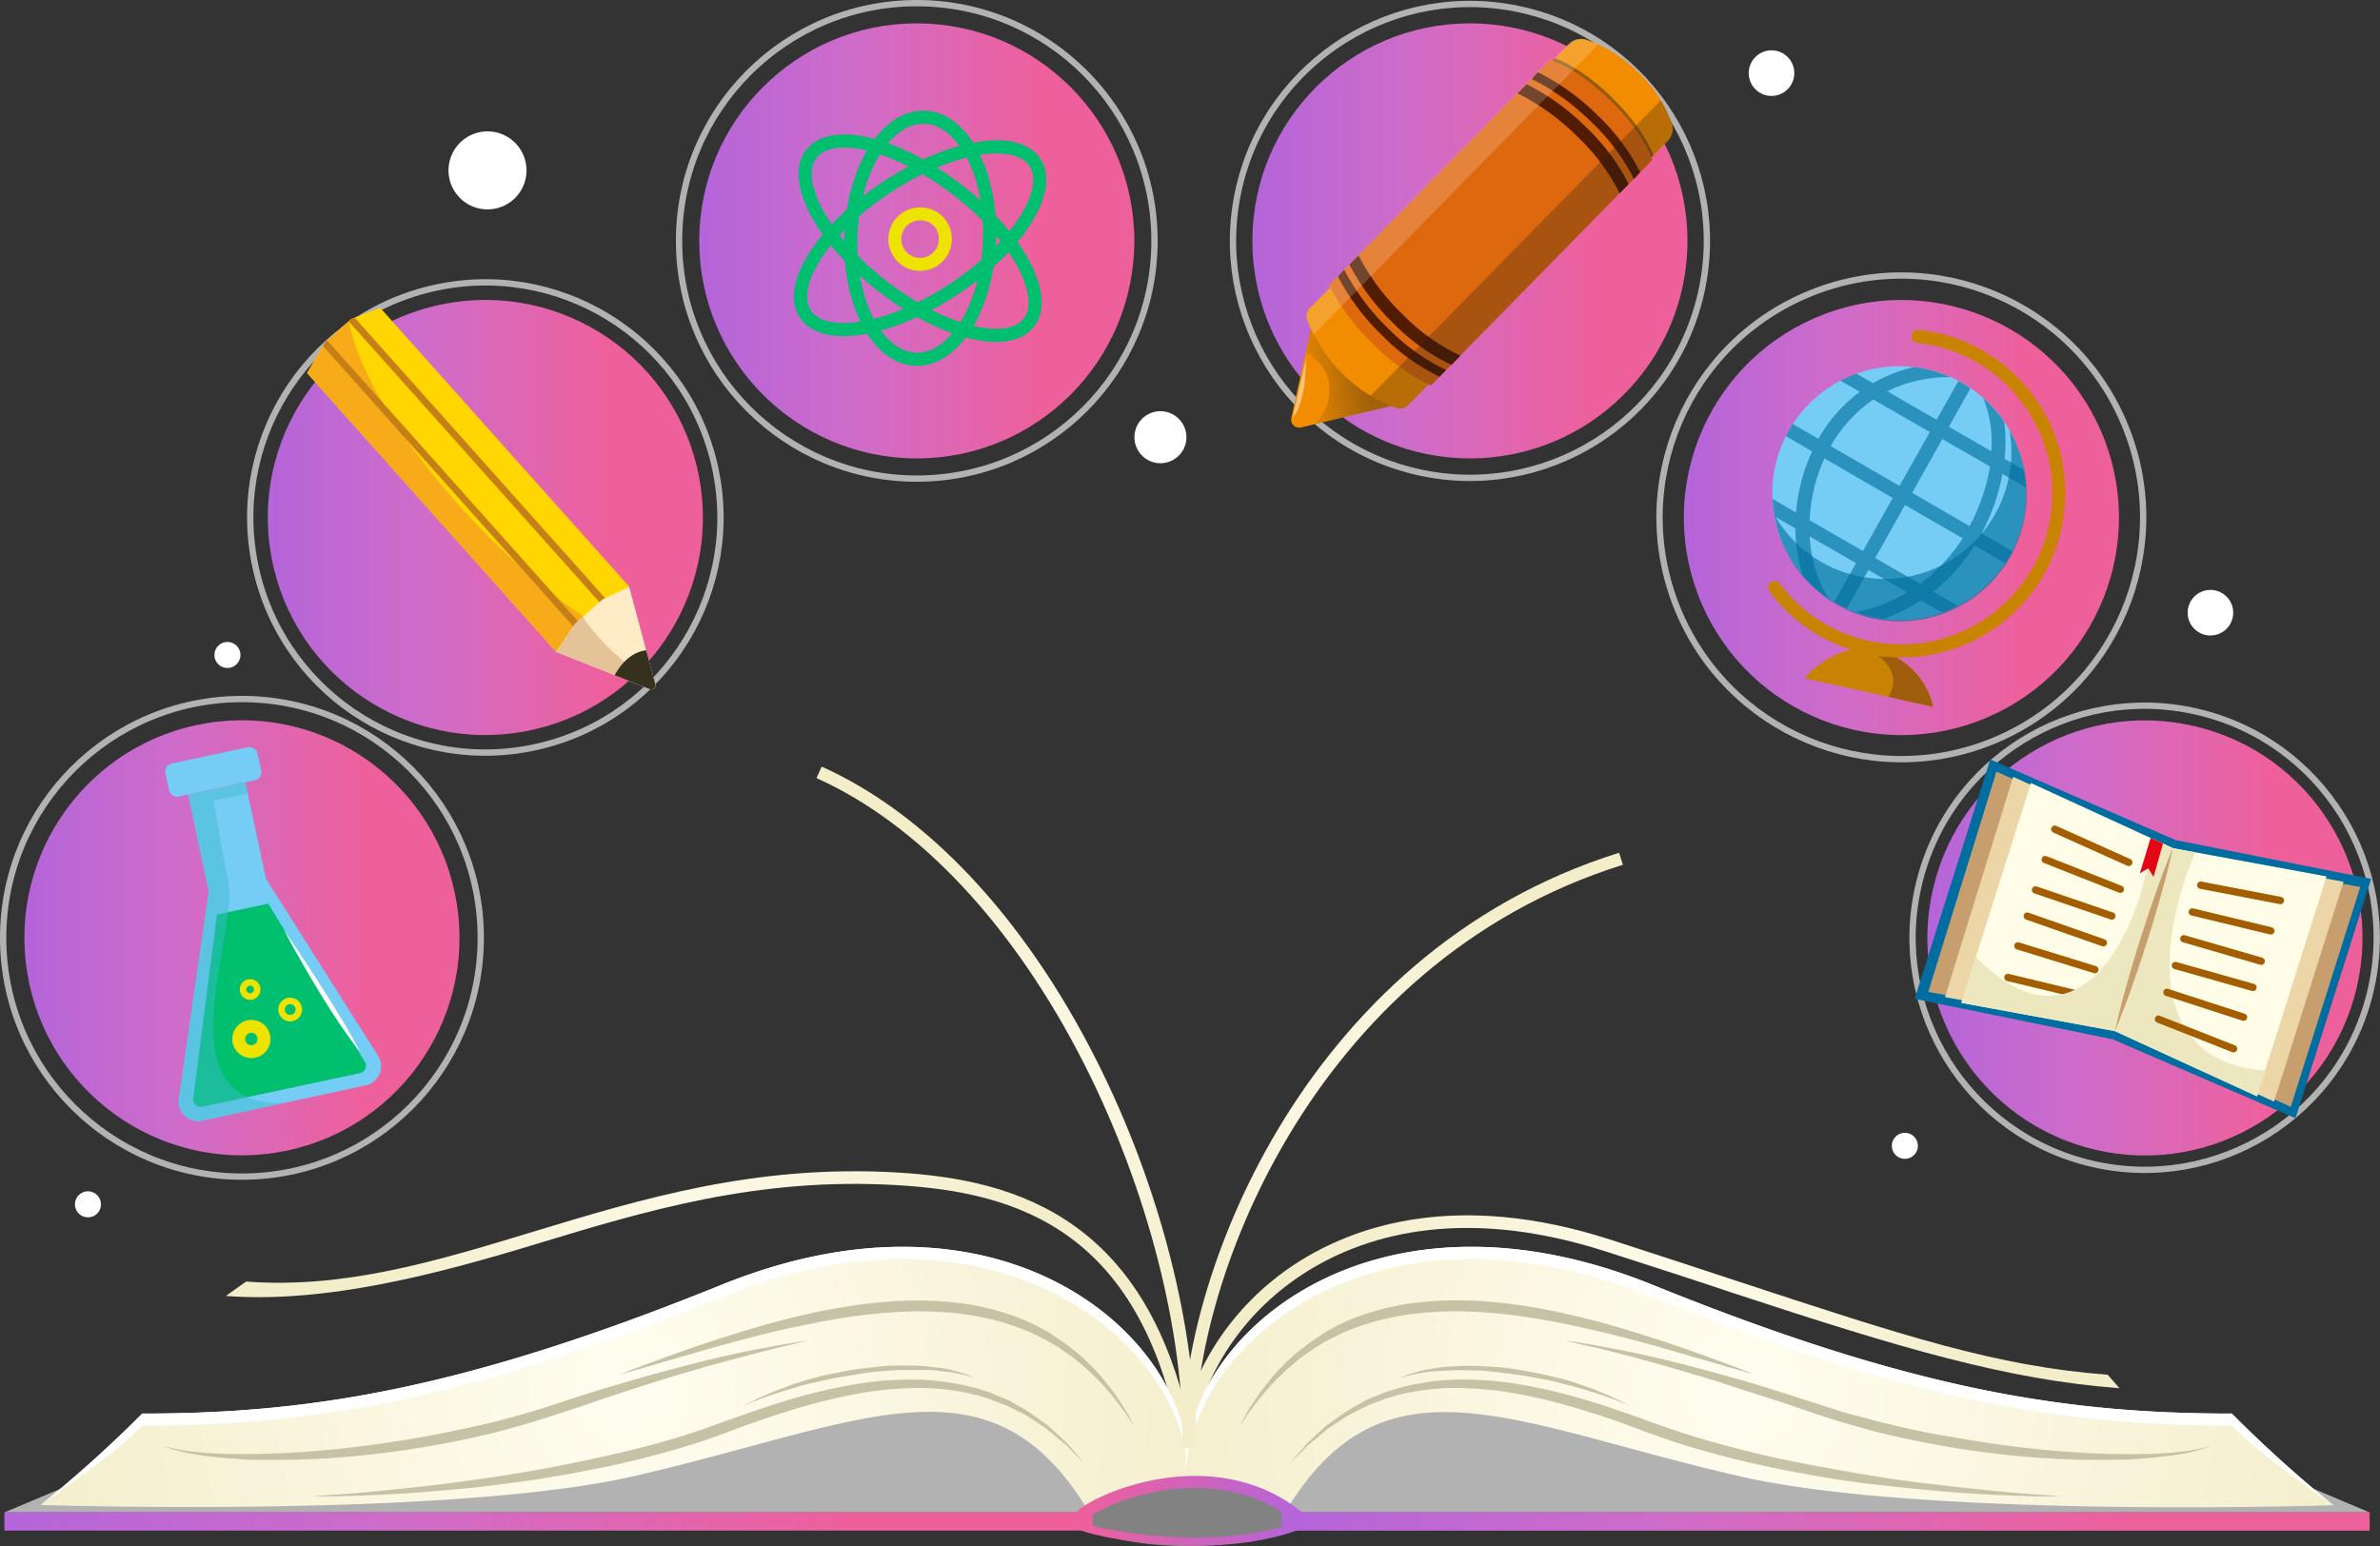 <svg xmlns="http://www.w3.org/2000/svg" xmlns:xlink="http://www.w3.org/1999/xlink" viewBox="0 0 377.13 245.01"><rect x="0" y="0" width="377.13" height="245.01" fill="#333333" stroke="none"/><defs><style>.cls-1{isolation:isolate}.cls-2{fill:#828282}.cls-3{fill:url(#radial-gradient)}.cls-4{fill:url(#radial-gradient-2)}.cls-5{fill:#b2b2b2}.cls-6{fill:url(#radial-gradient-3)}.cls-24,.cls-25,.cls-7{fill:#fff}.cls-8{fill:#c6c2a6}.cls-9{fill:url(#New_Gradient_Swatch_1)}.cls-10{fill:url(#radial-gradient-4)}.cls-11{fill:url(#New_Gradient_Swatch_1-2)}.cls-12,.cls-13,.cls-17,.cls-27,.cls-28,.cls-32,.cls-41,.cls-52{fill:none}.cls-12,.cls-13,.cls-17,.cls-27,.cls-32{stroke-miterlimit:10}.cls-12{stroke-width:1.89px;stroke:url(#linear-gradient)}.cls-13{stroke-width:1.28px;stroke:url(#linear-gradient-2)}.cls-14{fill:url(#radial-gradient-5)}.cls-15{fill:url(#radial-gradient-6)}.cls-16{fill:url(#New_Gradient_Swatch_1-3)}.cls-17{stroke:#b2b2b2}.cls-18{fill:#f28c00}.cls-19{opacity:.38;fill:url(#linear-gradient-3)}.cls-20,.cls-23{fill:#1d1d1b}.cls-20{opacity:.44}.cls-21{fill:#de680e}.cls-22{fill:#521c00}.cls-23{opacity:.27}.cls-24{opacity:.18}.cls-25{opacity:.48}.cls-26{fill:url(#New_Gradient_Swatch_1-4)}.cls-27{stroke:#00bf6f;stroke-width:2.08px}.cls-28,.cls-52{stroke:#eee300}.cls-28,.cls-32,.cls-41,.cls-52{stroke-linecap:round}.cls-28,.cls-41,.cls-52{stroke-linejoin:round}.cls-28{stroke-width:2.05px}.cls-29{fill:url(#New_Gradient_Swatch_1-5)}.cls-30{fill:#c88300}.cls-31{fill:#9e5e0d}.cls-32{stroke:#c88300;stroke-width:2.08px}.cls-33{fill:#75ccf4}.cls-34{fill:#006f9e;opacity:.63}.cls-35{fill:url(#New_Gradient_Swatch_1-6)}.cls-36{fill:#006da1}.cls-37{fill:#c79f6e}.cls-38{fill:#ecd6a7}.cls-39{fill:#fffde8}.cls-40{fill:#ede7bf}.cls-41{stroke:#a45e00;stroke-width:1.16px}.cls-42{fill:#e30613}.cls-43{fill:url(#New_Gradient_Swatch_1-7)}.cls-44{fill:#ffd600}.cls-45{fill:#f7ab19}.cls-46{fill:#c67f16}.cls-47{fill:#ffebc5}.cls-48{fill:#e4c399}.cls-49{fill:#36311c}.cls-50{fill:url(#New_Gradient_Swatch_1-8)}.cls-51{fill:#00bf6f}.cls-52{stroke-width:1.03px}.cls-53{fill:#40bbcf;opacity:.45;mix-blend-mode:multiply}</style><radialGradient id="radial-gradient" cx="112.55" cy="207.95" r="56.53" gradientUnits="userSpaceOnUse"><stop offset="0" stop-color="#fffdf0"/><stop offset="1" stop-color="#f3edc9"/></radialGradient><radialGradient id="radial-gradient-2" cx="261.31" cy="211.05" r="54.3" xlink:href="#radial-gradient"/><radialGradient id="radial-gradient-3" cx="100.15" cy="219.95" r="104.63" xlink:href="#radial-gradient"/><linearGradient id="New_Gradient_Swatch_1" x1=".7" x2="173.13" y1="241.1" y2="241.1" gradientUnits="userSpaceOnUse"><stop offset="0" stop-color="#b465da"/><stop offset=".36" stop-color="#cf6cc9"/><stop offset=".78" stop-color="#ee609c"/></linearGradient><radialGradient id="radial-gradient-4" cx="381.04" cy="219.95" r="104.63" gradientTransform="matrix(-1, 0, 0, 1, 657.08, 0)" xlink:href="#radial-gradient"/><linearGradient id="New_Gradient_Swatch_1-2" x1="203.05" x2="375.48" y1="241.1" y2="241.1" gradientTransform="translate(578.54 482.2) rotate(-180)" xlink:href="#New_Gradient_Swatch_1"/><linearGradient id="linear-gradient" x1="170.4" x2="206.39" y1="237.51" y2="237.51" gradientUnits="userSpaceOnUse"><stop offset="0" stop-color="#ee609c"/><stop offset="1" stop-color="#b465da"/></linearGradient><linearGradient id="linear-gradient-2" x1="170.82" x2="206.01" y1="243.04" y2="243.04" xlink:href="#linear-gradient"/><radialGradient id="radial-gradient-5" cx="159.41" cy="175.44" r="43.68" xlink:href="#radial-gradient"/><radialGradient id="radial-gradient-6" cx="222.27" cy="182.3" r="41.48" xlink:href="#radial-gradient"/><linearGradient id="New_Gradient_Swatch_1-3" x1="198.46" x2="267.39" y1="38.17" y2="38.17" xlink:href="#New_Gradient_Swatch_1"/><linearGradient id="linear-gradient-3" x1="82.85" x2="89.36" y1="95.56" y2="86.69" gradientTransform="matrix(-0.71, -0.7, 0.7, -0.71, 207.88, 184.05)" gradientUnits="userSpaceOnUse"><stop offset="0" stop-color="#1d1d1b"/><stop offset="1" stop-color="#1d1d1b" stop-opacity="0"/></linearGradient><linearGradient id="New_Gradient_Swatch_1-4" x1="110.81" x2="179.74" y1="38.17" y2="38.17" xlink:href="#New_Gradient_Swatch_1"/><linearGradient id="New_Gradient_Swatch_1-5" x1="266.82" x2="335.76" y1="82" y2="82" gradientTransform="translate(57.59 -113.22) rotate(23.47)" xlink:href="#New_Gradient_Swatch_1"/><linearGradient id="New_Gradient_Swatch_1-6" x1="305.39" x2="374.32" y1="148.61" y2="148.61" gradientTransform="translate(407.66 -216.06) rotate(76.91)" xlink:href="#New_Gradient_Swatch_1"/><linearGradient id="New_Gradient_Swatch_1-7" x1="42.44" x2="111.37" y1="82" y2="82" gradientTransform="translate(21.24 -15.67) rotate(13.48)" xlink:href="#New_Gradient_Swatch_1"/><linearGradient id="New_Gradient_Swatch_1-8" x1="3.87" x2="72.8" y1="148.61" y2="148.61" gradientTransform="translate(23.91 -4.19) rotate(9.07)" xlink:href="#New_Gradient_Swatch_1"/></defs><title>book_1</title><g class="cls-1"><g id="Layer_2" data-name="Layer 2"><g id="OBJECTS"><path d="M204.8,240.43c0,2.53-7.41,4.58-16.54,4.58s-16.55-2-16.55-4.58,8.3-5.61,17.43-5.61S204.8,237.9,204.8,240.43Z" class="cls-2"/><path d="M187.32,230.3c-5.87-35.45-26.15-41.38-45.21-42.5-22.1-1.31-39.91,4.1-57.13,9.33-15.49,4.7-33.19,9.44-49.19,8.23L39,203.08c15.63,1.17,30.07-3.22,45.37-7.86,17.4-5.28,35.38-10.74,57.84-9.42,18.69,1.11,40.93,7.12,47.07,44.17Z" class="cls-3"/><path d="M188.76,229.53l-2-.22c1.27-11.5,8.24-22.39,18.65-29.13,9.3-6,25.48-11.56,49.72-3.76,7.47,2.41,14.21,4.63,20.16,6.59,26.48,8.71,41.07,13.51,58.68,14.83l1.88,2.14c-17.86-1.34-34.55-6.31-61.18-15.07-5.95-2-12.69-4.18-20.16-6.58-23.49-7.57-39.08-2.26-48,3.53C196.59,208.28,190,218.62,188.76,229.53Z" class="cls-4"/><polygon points="173.13 216.39 122.83 216.11 14.06 234.03 .7 239.66 173.13 239.66 173.13 216.39" class="cls-5"/><path d="M187.76,227.47c-4.24-19.77-32.59-40.4-73.44-23.87S49.16,224,22.54,224A200,200,0,0,1,6.45,238.48s64.87,2.14,94.1-4.59c35.91-8.26,56-20.19,71.61,5.05,7.08-4.58,16.06-4.59,16.06-4.59A20.34,20.34,0,0,0,187.76,227.47Z" class="cls-6"/><path d="M22.54,225.91c26.62,0,50.93-3.84,91.78-20.36s69.2,4.11,73.44,23.87a24.94,24.94,0,0,1,.54,4.05,22.4,22.4,0,0,0-.54-6c-4.24-19.77-32.59-40.4-73.44-23.87S49.16,224,22.54,224A200,200,0,0,1,6.45,238.48S18.05,230.62,22.54,225.91Z" class="cls-7"/><path d="M25.75,229.1l1.14.3a27.72,27.72,0,0,0,3.26.59l2.35.24,2.79.15c2,.05,4.23.05,6.68,0A159.93,159.93,0,0,0,58.63,229c3-.39,6.16-.9,9.31-1.48s6.35-1.26,9.51-2c1.59-.36,3.16-.81,4.72-1.24s3.11-.9,4.64-1.39c3.06-1,6.07-2,9-2.88s5.81-1.73,8.53-2.47,5.31-1.4,7.71-2c4.78-1.17,8.82-1.91,11.65-2.42s4.46-.67,4.46-.67-1.61.32-4.4,1-6.74,1.72-11.47,3c-2.36.68-4.91,1.42-7.6,2.26s-5.5,1.75-8.41,2.71-5.89,2.05-9,3c-1.55.5-3.1,1-4.69,1.44s-3.16.91-4.77,1.28c-3.2.79-6.43,1.45-9.62,2s-6.36,1-9.43,1.34a137.35,137.35,0,0,1-16.83.86c-1.24,0-2.42,0-3.55-.1s-2.18-.14-3.18-.23l-2.8-.31-2.35-.38c-.71-.12-1.34-.3-1.88-.43a9.14,9.14,0,0,1-1.36-.4Z" class="cls-8"/><path d="M98,217.86l3.64-1.38c2.33-.84,5.63-2.11,9.67-3.46,2-.67,4.2-1.38,6.54-2.09s4.8-1.43,7.39-2.06,5.29-1.24,8.06-1.68a78.65,78.65,0,0,1,8.47-1,56.69,56.69,0,0,1,8.55.12,40.16,40.16,0,0,1,8.17,1.53,32.61,32.61,0,0,1,7.17,3,14.55,14.55,0,0,1,1.57,1c.5.33,1,.64,1.48,1,.9.73,1.84,1.35,2.61,2.1a25.34,25.34,0,0,1,2.22,2.15,25.74,25.74,0,0,1,1.81,2.1c.52.69,1.05,1.31,1.47,1.94l1.13,1.72c.7,1,1.1,1.93,1.44,2.5l.49.89-.57-.85c-.39-.54-.88-1.37-1.63-2.36l-1.24-1.62c-.45-.59-1-1.16-1.57-1.81a26.6,26.6,0,0,0-1.91-1.93,30,30,0,0,0-2.26-2c-.78-.7-1.72-1.26-2.62-1.93-.47-.31-1-.59-1.47-.89a15.19,15.19,0,0,0-1.54-.85l-1.63-.8-1.72-.69c-.58-.25-1.18-.42-1.79-.63s-1.21-.42-1.85-.56a43.73,43.73,0,0,0-7.9-1.34,54.84,54.84,0,0,0-8.31-.05,78.59,78.59,0,0,0-8.3.91c-2.73.42-5.41,1-8,1.52s-5.06,1.18-7.41,1.79-4.55,1.23-6.59,1.81l-9.85,2.86Z" class="cls-8"/><path d="M49.51,237.13,51,237l4.07-.29c3.5-.26,8.48-.77,14.45-1.47,3-.36,6.21-.81,9.61-1.32s7-1.16,10.65-1.88,7.46-1.57,11.27-2.52,7.65-2.07,11.39-3.43c1.87-.65,3.77-1.36,5.64-2s3.79-1.33,5.7-1.89a87,87,0,0,1,11.36-2.78,52.77,52.77,0,0,1,10.93-.78,37.27,37.27,0,0,1,5.07.56,32.31,32.31,0,0,1,4.63,1.11,18.12,18.12,0,0,1,2.1.78c.67.28,1.34.53,2,.82,1.2.7,2.38,1.3,3.41,2l2.79,2c.8.71,1.51,1.38,2.16,2l.91.85.72.83,1.13,1.32.94,1.1-1-1-1.21-1.23c-.23-.25-.49-.51-.76-.79l-1-.8c-.67-.56-1.4-1.19-2.22-1.85l-2.84-1.87c-1-.6-2.22-1.14-3.42-1.76l-1.95-.73a15,15,0,0,0-2.05-.7,33.15,33.15,0,0,0-4.52-.95,35.79,35.79,0,0,0-4.93-.39,55.94,55.94,0,0,0-10.64,1,92.86,92.86,0,0,0-11.12,2.87c-1.89.56-3.74,1.25-5.62,1.89s-3.73,1.4-5.65,2.07c-3.81,1.37-7.71,2.44-11.55,3.42-1.93.46-3.85.94-5.76,1.31s-3.78.76-5.64,1.09c-3.71.69-7.33,1.18-10.76,1.63s-6.68.77-9.68,1c-6,.56-11,.73-14.54.85-1.76.05-3.14.06-4.08.06Z" class="cls-8"/><rect width="172.43" height="2.89" x=".7" y="239.65" class="cls-9"/><path d="M117.69,222.86l1.44-.77c.45-.25,1-.51,1.69-.81s1.41-.64,2.25-.95,1.74-.65,2.72-1,2-.63,3.09-.94,2.2-.56,3.36-.78,2.32-.47,3.5-.64,2.38-.28,3.54-.41,2.33-.18,3.46-.17a31.09,31.09,0,0,1,3.23.07c1,.05,2,.2,2.88.29s1.7.28,2.4.48,1.32.35,1.81.53l1.52.61-1.57-.45c-.49-.14-1.12-.23-1.82-.38s-1.52-.18-2.4-.31-1.83-.15-2.85-.14-2.08,0-3.18,0-2.25.15-3.4.23-2.33.25-3.49.45-2.34.36-3.48.58-2.25.48-3.33.72-2.12.51-3.09.81-1.9.55-2.74.84-1.61.53-2.29.79-1.27.46-1.74.67Z" class="cls-8"/><polygon points="203.06 216.39 253.36 216.11 362.13 234.03 375.48 239.66 203.06 239.66 203.06 216.39" class="cls-5"/><path d="M188.42,227.47c4.24-19.77,32.59-40.4,73.45-23.87S327,224,353.65,224a200,200,0,0,0,16.09,14.52s-64.87,2.14-94.1-4.59c-35.91-8.26-56-20.19-71.61,5.05C197,234.36,188,234.35,188,234.35A20.47,20.47,0,0,1,188.42,227.47Z" class="cls-10"/><path d="M353.65,225.91c-26.62,0-50.93-3.84-91.78-20.36s-69.21,4.11-73.45,23.87a27.39,27.39,0,0,0-.54,4.05,23.29,23.29,0,0,1,.54-6c4.24-19.77,32.59-40.4,73.45-23.87S327,224,353.65,224a200,200,0,0,0,16.09,14.52S358.13,230.62,353.65,225.91Z" class="cls-7"/><path d="M350.44,229.1l-1.11.39a9.14,9.14,0,0,1-1.36.4c-.54.13-1.17.31-1.88.43l-2.36.38-2.79.31c-1,.09-2.06.15-3.19.23s-2.3.06-3.54.1a137.6,137.6,0,0,1-16.84-.86c-3.06-.35-6.23-.77-9.42-1.34s-6.42-1.23-9.62-2c-1.61-.37-3.19-.84-4.77-1.28s-3.14-.94-4.69-1.44c-3.09-1-6.06-2.09-9-3s-5.73-1.87-8.42-2.71-5.23-1.58-7.59-2.26c-4.73-1.31-8.68-2.38-11.48-3s-4.39-1-4.39-1,1.63.17,4.46.67,6.87,1.25,11.65,2.42c2.39.59,5,1.25,7.7,2s5.59,1.54,8.53,2.47,6,1.92,9,2.88c1.53.49,3.06,1,4.64,1.39s3.13.88,4.72,1.24c3.16.79,6.35,1.47,9.51,2s6.27,1.09,9.31,1.48a159.93,159.93,0,0,0,16.66,1.39c2.45.05,4.69.05,6.68,0l2.78-.15L346,230a28.13,28.13,0,0,0,3.26-.59Z" class="cls-8"/><path d="M278.19,217.86l-3.74-1.06-9.85-2.86c-2-.58-4.25-1.2-6.6-1.81s-4.83-1.21-7.4-1.79-5.25-1.1-8-1.52a78.59,78.59,0,0,0-8.3-.91A54.83,54.83,0,0,0,226,208a43.58,43.58,0,0,0-7.9,1.34c-.64.14-1.24.37-1.85.56s-1.22.38-1.79.63l-1.72.69-1.63.8a16.53,16.53,0,0,0-1.55.85c-.49.3-1,.58-1.46.89-.9.67-1.85,1.23-2.63,1.93s-1.58,1.3-2.25,2a26.6,26.6,0,0,0-1.91,1.93c-.56.65-1.12,1.22-1.57,1.81L198.51,223c-.75,1-1.25,1.82-1.63,2.36l-.57.85.49-.89c.34-.57.74-1.47,1.43-2.5l1.14-1.72c.41-.63.94-1.25,1.47-1.94a23.92,23.92,0,0,1,1.81-2.1,25.18,25.18,0,0,1,2.21-2.15c.78-.75,1.72-1.37,2.62-2.1.48-.34,1-.65,1.48-1a13.64,13.64,0,0,1,1.57-1,32.73,32.73,0,0,1,7.16-3,40.42,40.42,0,0,1,8.17-1.53,56.82,56.82,0,0,1,8.56-.12,78.65,78.65,0,0,1,8.47,1c2.77.44,5.46,1.06,8.05,1.68s5.07,1.35,7.4,2.06,4.53,1.42,6.54,2.09c4,1.35,7.34,2.62,9.67,3.46Z" class="cls-8"/><path d="M326.68,237.13h-1.45c-.94,0-2.32,0-4.07-.06-3.52-.12-8.54-.29-14.54-.85-3-.27-6.25-.62-9.69-1s-7-.94-10.75-1.63c-1.86-.33-3.75-.69-5.65-1.09s-3.82-.85-5.75-1.31c-3.84-1-7.74-2.05-11.55-3.42-1.92-.67-3.77-1.37-5.66-2.07s-3.73-1.33-5.61-1.89a92.86,92.86,0,0,0-11.12-2.87,56,56,0,0,0-10.64-1,35.67,35.67,0,0,0-4.93.39,32.83,32.83,0,0,0-4.52.95,15.59,15.59,0,0,0-2.06.7l-1.94.73c-1.2.62-2.38,1.16-3.43,1.76l-2.83,1.87c-.82.66-1.55,1.29-2.22,1.85l-1,.8-.77.79-1.2,1.23-1,1,.94-1.1,1.13-1.32.72-.83.91-.85c.65-.6,1.36-1.27,2.16-2l2.79-2c1-.67,2.21-1.27,3.41-2,.63-.29,1.3-.54,2-.82a17.46,17.46,0,0,1,2.1-.78,32.31,32.31,0,0,1,4.63-1.11,37.3,37.3,0,0,1,5.06-.56,52.86,52.86,0,0,1,10.94.78,87.37,87.37,0,0,1,11.36,2.78c1.9.56,3.79,1.25,5.69,1.89s3.78,1.39,5.65,2c3.74,1.36,7.58,2.44,11.39,3.43s7.58,1.83,11.27,2.52,7.25,1.33,10.65,1.88,6.62,1,9.61,1.32c6,.7,10.95,1.21,14.45,1.47l4.07.29Z" class="cls-8"/><rect width="172.43" height="2.89" x="203.05" y="239.65" class="cls-11" transform="translate(578.54 482.2) rotate(180)"/><path d="M258.5,222.86l-1.51-.62c-.47-.21-1.07-.42-1.75-.67s-1.44-.52-2.28-.79-1.76-.56-2.74-.84-2-.5-3.09-.81-2.19-.52-3.33-.72-2.31-.42-3.48-.58-2.34-.31-3.49-.45-2.29-.21-3.4-.23-2.17-.05-3.18,0-2,.09-2.86.14-1.68.18-2.39.31-1.33.24-1.82.38l-1.57.45,1.52-.61c.49-.18,1.11-.32,1.81-.53s1.51-.31,2.4-.48,1.85-.24,2.88-.29a31.09,31.09,0,0,1,3.23-.07c1.12,0,2.28.11,3.45.17s2.37.21,3.55.41,2.35.4,3.5.64,2.28.52,3.36.78,2.13.59,3.09.94,1.89.64,2.72,1,1.59.63,2.25.95,1.24.56,1.69.81Z" class="cls-8"/><path d="M171.13,240.41c2-2.51,20.84-11.21,34.66,0" class="cls-12"/><path d="M171.13,241.74c2,1.15,20.84,5.13,34.66,0" class="cls-13"/><path d="M189.42,229.43l-2,0c.23-18.33-5.59-41-15.57-60.73-11.15-22-26.23-38.12-42.47-45.4l.82-1.82c16.66,7.46,32.08,23.91,43.43,46.31C183.75,187.74,189.66,210.79,189.42,229.43Z" class="cls-14"/><path d="M187.43,229.46c-1-25.06,18.31-78.44,69.13-94.33l.6,1.91c-49.8,15.56-68.69,67.82-67.74,92.34Z" class="cls-15"/><path d="M188,69.28a4.12,4.12,0,1,1-4.12-4.12A4.13,4.13,0,0,1,188,69.28Z" class="cls-7"/><path d="M284.32,11.58a3.61,3.61,0,1,1-3.6-3.6A3.6,3.6,0,0,1,284.32,11.58Z" class="cls-7"/><circle cx="350.26" cy="97.09" r="3.61" class="cls-7"/><path d="M303.9,181.57a2.06,2.06,0,1,1-2.06-2.06A2.06,2.06,0,0,1,303.9,181.57Z" class="cls-7"/><path d="M83.43,27a6.18,6.18,0,1,1-6.18-6.18A6.18,6.18,0,0,1,83.43,27Z" class="cls-7"/><path d="M38.1,103.79A2.06,2.06,0,1,1,36,101.73,2.06,2.06,0,0,1,38.1,103.79Z" class="cls-7"/><path d="M16,190.85a2.06,2.06,0,1,1-2.06-2.07A2.07,2.07,0,0,1,16,190.85Z" class="cls-7"/><circle cx="232.92" cy="38.17" r="34.47" class="cls-16"/><circle cx="232.92" cy="38.17" r="37.54" class="cls-17" transform="translate(143.07 256.43) rotate(-76.93)"/><path d="M221.42,64.1l-15.2,3.62a1.28,1.28,0,0,1-1.59-1.56L208,50.89Z" class="cls-18"/><path d="M208.4,67.2l13-3.1L208,50.89l-1.1,5C211.39,58.08,211.87,63.57,208.4,67.2Z" class="cls-19"/><path d="M248.62,7a2.74,2.74,0,0,1,2.76-.7,20.89,20.89,0,0,1,8.24,5.22,20.4,20.4,0,0,1,5.29,8.05,2.73,2.73,0,0,1-.65,2.75L223.14,64.2a1.76,1.76,0,0,1-1.82.44,22.44,22.44,0,0,1-8.47-5.3,24.83,24.83,0,0,1-5.7-8.63,1.77,1.77,0,0,1,.39-1.87Z" class="cls-18"/><path d="M252.53,18.74c4.43,4.35,6,7.82,6.43,9L262,24.6c-.43-1.15-2-4.61-6.43-9s-8-5.94-9.19-6.37l-3,3.11C244.51,12.81,248.08,14.38,252.53,18.74Z" class="cls-20"/><path d="M245.65,9.47s4.13,1.15,9.59,6.51,6.58,9.37,6.58,9.37L226.75,61.08a32.37,32.37,0,0,1-9.16-6.55,36.58,36.58,0,0,1-7-9.34Z" class="cls-21"/><path d="M228.11,59.69A32.11,32.11,0,0,1,219,53.14a36.44,36.44,0,0,1-7-9.33l1-1.06a36.44,36.44,0,0,0,7,9.33,32.37,32.37,0,0,0,9.16,6.55Z" class="cls-22"/><path d="M230,57.82a32.22,32.22,0,0,1-9.17-6.55,36.44,36.44,0,0,1-7-9.33l1.43-1.45a36.44,36.44,0,0,0,7,9.33,32.11,32.11,0,0,0,9.16,6.55Z" class="cls-22"/><path d="M259.9,27.31a32.17,32.17,0,0,0-6.71-9,36.44,36.44,0,0,0-9.46-6.84c-.09-.08-1,1.06-1,1.06a36.56,36.56,0,0,1,9.46,6.84,32.26,32.26,0,0,1,6.72,9Z" class="cls-22"/><path d="M258.07,29.18a32.35,32.35,0,0,0-6.72-9,36.26,36.26,0,0,0-9.46-6.84l-1.42,1.45a36.26,36.26,0,0,1,9.46,6.84,32.17,32.17,0,0,1,6.71,9Z" class="cls-22"/><path d="M221.32,64.64a1.76,1.76,0,0,0,1.82-.44l3.24-3.3.37.18,35.07-35.73s0-.14-.14-.41l2.58-2.62a2.73,2.73,0,0,0,.65-2.75,16.93,16.93,0,0,0-1.74-3.67l-46,46.82A20.85,20.85,0,0,0,221.32,64.64Z" class="cls-23"/><path d="M210.76,45.56l-3.22,3.28a1.77,1.77,0,0,0-.39,1.87,24.34,24.34,0,0,0,1,2.32l45.13-46a16.23,16.23,0,0,0-2-.76,2.74,2.74,0,0,0-2.76.7l-2.57,2.61-.4-.14L210.58,45.19Z" class="cls-24"/><path d="M204.81,66.27l2.12-9.37S207.11,63.63,204.81,66.27Z" class="cls-25"/><circle cx="145.27" cy="38.17" r="34.47" class="cls-26"/><circle cx="145.27" cy="38.17" r="37.67" class="cls-17"/><ellipse cx="145.8" cy="37.75" class="cls-27" rx="19.19" ry="10.99" transform="translate(102.54 182.01) rotate(-87.82)"/><ellipse cx="145.8" cy="37.75" class="cls-27" rx="21.8" ry="9.67" transform="translate(3.34 86.62) rotate(-33.45)"/><path d="M153.8,31.8c9,7.85,12.79,16.87,8.37,20.15s-15.33-.42-24.37-8.26S125,26.83,129.43,23.54,144.76,24,153.8,31.8Z" class="cls-27"/><path d="M149.79,37.9a4,4,0,1,1-3.85-4A3.91,3.91,0,0,1,149.79,37.9Z" class="cls-28"/><circle cx="301.29" cy="82" r="34.47" class="cls-29" transform="translate(-7.73 126.79) rotate(-23.47)"/><circle cx="301.29" cy="82" r="38.31" class="cls-17" transform="translate(-8.81 118.6) rotate(-21.96)"/><path d="M285.91,107.46,306.3,112a11.74,11.74,0,0,0-9-9C291,101.52,285.91,107.46,285.91,107.46Z" class="cls-30"/><path d="M297.29,103a9.22,9.22,0,0,0-1.62-.21c5.06,2.44,4.84,5.61,3.52,7.62L306.3,112A11.74,11.74,0,0,0,297.29,103Z" class="cls-31"/><path d="M281.19,93.09A25,25,0,1,0,303.94,53.3" class="cls-32"/><path d="M320,71.66a20.12,20.12,0,1,1-25.53-12.55A20.1,20.1,0,0,1,320,71.66Z" class="cls-33"/><path d="M314,84.49c.2-.36.38-.72.55-1.06a32.06,32.06,0,0,0,2.75-8.33l3.73,2.14a20.3,20.3,0,0,0-.33-2.77l-3.06-1.75a24.76,24.76,0,0,0-.06-5.85,19.85,19.85,0,0,0-3.33-3.79,18.14,18.14,0,0,1,1.28,8.42l-6.72-3.87,3.42-6.1a19.42,19.42,0,0,0-1.91-1.16l-3.45,6.15L299.06,62a21.69,21.69,0,0,1,10-2.23,19.73,19.73,0,0,0-5.81-1.59,23.08,23.08,0,0,0-6.46,2.54l-2.62-1.51a19.31,19.31,0,0,0-2.54,1.11l3.07,1.77a24.14,24.14,0,0,0-6.56,7.44l-4.06-2.35A18.61,18.61,0,0,0,283,69.12l4.15,2.4a28.57,28.57,0,0,0-2.55,9.7l-3.72-2.15a20.12,20.12,0,0,0,.33,2.77l3.29,1.89a25.7,25.7,0,0,0,1.14,7.43,20.27,20.27,0,0,0,4.06,3.63A21,21,0,0,1,286.76,85l7.35,4.23-3.45,6.15a20.63,20.63,0,0,0,2,1l3.41-6.06,6.14,3.53A25.76,25.76,0,0,1,294.07,97a20.5,20.5,0,0,0,4.47,1.06,27.48,27.48,0,0,0,5.84-2.93l3.33,1.92A21.33,21.33,0,0,0,310.24,96l-3.88-2.23a30,30,0,0,0,6.53-7.32l4.84,2.8a16.93,16.93,0,0,0,1.13-1.92ZM296.85,63.31l8.95,5.15L301,77l-10.91-6.31A22.26,22.26,0,0,1,296.85,63.31Zm-1.65,24-8.45-4.87a26.22,26.22,0,0,1,2.35-9.8l10.82,6.27Zm9.06,5.21-7.12-4.1,4.72-8.4L311,85.3A27.48,27.48,0,0,1,304.26,92.53Zm8.31-10.08-.48.93L303,78.09l4.78-8.52,7.55,4.35A30.21,30.21,0,0,1,312.57,82.45Z" class="cls-34"/><path d="M320,71.66a20.1,20.1,0,0,0-1.57-3.46,20.1,20.1,0,0,1-37.27,13.38,21,21,0,0,0,.76,3.06,20.12,20.12,0,1,0,38.08-13Z" class="cls-34"/><circle cx="339.86" cy="148.61" r="34.47" class="cls-35" transform="translate(118.16 446) rotate(-76.91)"/><circle cx="339.86" cy="148.61" r="36.77" class="cls-17" transform="translate(118.22 446.05) rotate(-76.93)"/><polygon points="363.74 177.2 334.75 164.68 344.72 133.12 375.72 139.27 363.74 177.2" class="cls-36"/><polygon points="303.39 158.28 334.74 164.68 344.71 133.12 315.37 120.35 303.39 158.28" class="cls-36"/><polyline points="319.15 123.54 316.35 122.27 305.55 157.18 308.38 157.69" class="cls-37"/><polygon points="311.04 158.52 308.2 158.01 319 123.1 321.8 124.37 311.04 158.52" class="cls-38"/><polyline points="370.98 140 374 140.56 362.99 175.4 360.38 174.2" class="cls-37"/><polygon points="357.73 173.37 360.34 174.57 371.35 139.73 368.33 139.17 357.73 173.37" class="cls-38"/><polygon points="357.65 173.72 335.15 163.4 344.31 134.41 368.66 138.88 357.65 173.72" class="cls-39"/><path d="M347.83,135.05l-3.51-.64-9.17,29,22.5,10.32,1.29-4.08C342.45,168.5,340.54,152.92,347.83,135.05Z" class="cls-40"/><line x1="348.73" x2="361.35" y1="140.27" y2="142.7" class="cls-41"/><line x1="347.39" x2="359.83" y1="144.51" y2="147.51" class="cls-41"/><line x1="346.05" x2="358.31" y1="148.76" y2="152.32" class="cls-41"/><line x1="344.71" x2="357" y1="153" y2="156.47" class="cls-41"/><line x1="343.37" x2="355.51" y1="157.25" y2="161.19" class="cls-41"/><line x1="342.02" x2="353.93" y1="161.5" y2="166.19" class="cls-41"/><polygon points="310.8 158.92 335.14 163.39 344.3 134.4 321.81 124.08 310.8 158.92" class="cls-39"/><line x1="337.32" x2="325.6" y1="136.66" y2="131.4" class="cls-41"/><line x1="335.98" x2="324.08" y1="140.91" y2="136.21" class="cls-41"/><line x1="334.64" x2="322.55" y1="145.15" y2="141.02" class="cls-41"/><line x1="333.3" x2="321.24" y1="149.4" y2="145.17" class="cls-41"/><line x1="331.95" x2="319.75" y1="153.65" y2="149.89" class="cls-41"/><line x1="330.61" x2="318.17" y1="157.89" y2="154.89" class="cls-41"/><path d="M335.14,163.39l9.16-29-3.3-1.51c-1.77,15.36-11.8,35.15-27.9,18.76l-2.3,7.27Z" class="cls-40"/><path d="M344.3,134.4s-.09.47-.28,1.28-.46,2-.83,3.35c-.72,2.77-1.77,6.42-2.91,10s-2.39,7.22-3.39,9.89c-.49,1.34-.95,2.44-1.25,3.22s-.5,1.21-.5,1.21.1-.46.29-1.28.46-2,.83-3.35c.72-2.76,1.77-6.41,2.91-10s2.39-7.21,3.39-9.89c.49-1.34.95-2.44,1.24-3.21S344.3,134.4,344.3,134.4Z" class="cls-37"/><polygon points="340.78 132.79 339.08 138.39 340.4 137.59 341.25 138.94 342.75 133.66 340.78 132.79" class="cls-42"/><circle cx="76.91" cy="82" r="34.47" class="cls-43" transform="translate(-17 20.19) rotate(-13.48)"/><circle cx="76.91" cy="82" r="37.25" class="cls-17" transform="translate(-17.02 20.22) rotate(-13.5)"/><polygon points="88.12 103.29 48.66 59.11 51.55 54.22 55.68 50.53 60.24 48.77 99.7 92.95 88.12 103.29" class="cls-44"/><path d="M55.29,50.88l-3.74,3.34-2.89,4.89,39.46,44.18,5.42-4.84C76.13,87,57.69,64.45,55.29,50.88Z" class="cls-45"/><polygon points="96.67 95.65 56.19 50.33 55.68 50.53 55.25 50.92 95.85 96.38 96.67 95.65" class="cls-46"/><polygon points="51.55 54.22 51.18 54.84 91.63 100.15 92.45 99.42 51.85 53.95 51.55 54.22" class="cls-46"/><path d="M88.12,103.29l14.81,5.9a.68.68,0,0,0,.9-.8L99.7,93l-4.24,2-4.32,3.86Z" class="cls-47"/><path d="M103.75,108.12A34.65,34.65,0,0,1,92.33,97.76l-1.19,1.06-3,4.47,14.81,5.9a.68.68,0,0,0,.9-.8Z" class="cls-48"/><path d="M103.83,108.39l-1.43-5.34c-1.93.21-3.73,1.61-5,3.94l5.52,2.2A.68.68,0,0,0,103.83,108.39Z" class="cls-49"/><circle cx="38.34" cy="148.61" r="34.47" class="cls-50" transform="translate(-22.95 7.9) rotate(-9.07)"/><circle cx="38.34" cy="148.61" r="37.84" class="cls-17"/><path d="M42.15,139.25,38.89,124l-9.07,1.93,3.26,15.3-4.74,32.87a3.1,3.1,0,0,0,3.71,3.48L57.91,172a3.1,3.1,0,0,0,2-4.69Z" class="cls-33"/><rect width="14.92" height="5.35" x="26.34" y="119.64" class="cls-33" rx="1.25" ry="1.25" transform="translate(-24.75 9.73) rotate(-12.03)"/><path d="M42.5,143.19l-8.12,1.73-3.76,29.13a1.19,1.19,0,0,0,1.43,1.32l25-5.32a1.2,1.2,0,0,0,.77-1.79Z" class="cls-51"/><path d="M40.73,156.57a1.12,1.12,0,1,1-1.34-.87A1.12,1.12,0,0,1,40.73,156.57Z" class="cls-52"/><path d="M41.79,164.24a2,2,0,1,1-2.39-1.55A2,2,0,0,1,41.79,164.24Z" class="cls-28"/><path d="M47.32,159.69a1.38,1.38,0,0,1-1.06,1.62,1.37,1.37,0,0,1-.57-2.68A1.39,1.39,0,0,1,47.32,159.69Z" class="cls-52"/><path d="M35.85,146.43c.48-3.34.69-5.08.22-7.26s-2.24-12.31-2.24-12.31l5.44-1.15L38.89,124l-9.07,1.93,3.26,15.3-4.74,32.87a3.1,3.1,0,0,0,3.71,3.48l13.2-2.81C29.28,175.33,34.15,158.12,35.85,146.43Z" class="cls-53"/><path d="M45,147.39s6.36,12.12,12,19.25C55.41,163,47,150.18,45,147.39Z" class="cls-7"/></g></g></g></svg>